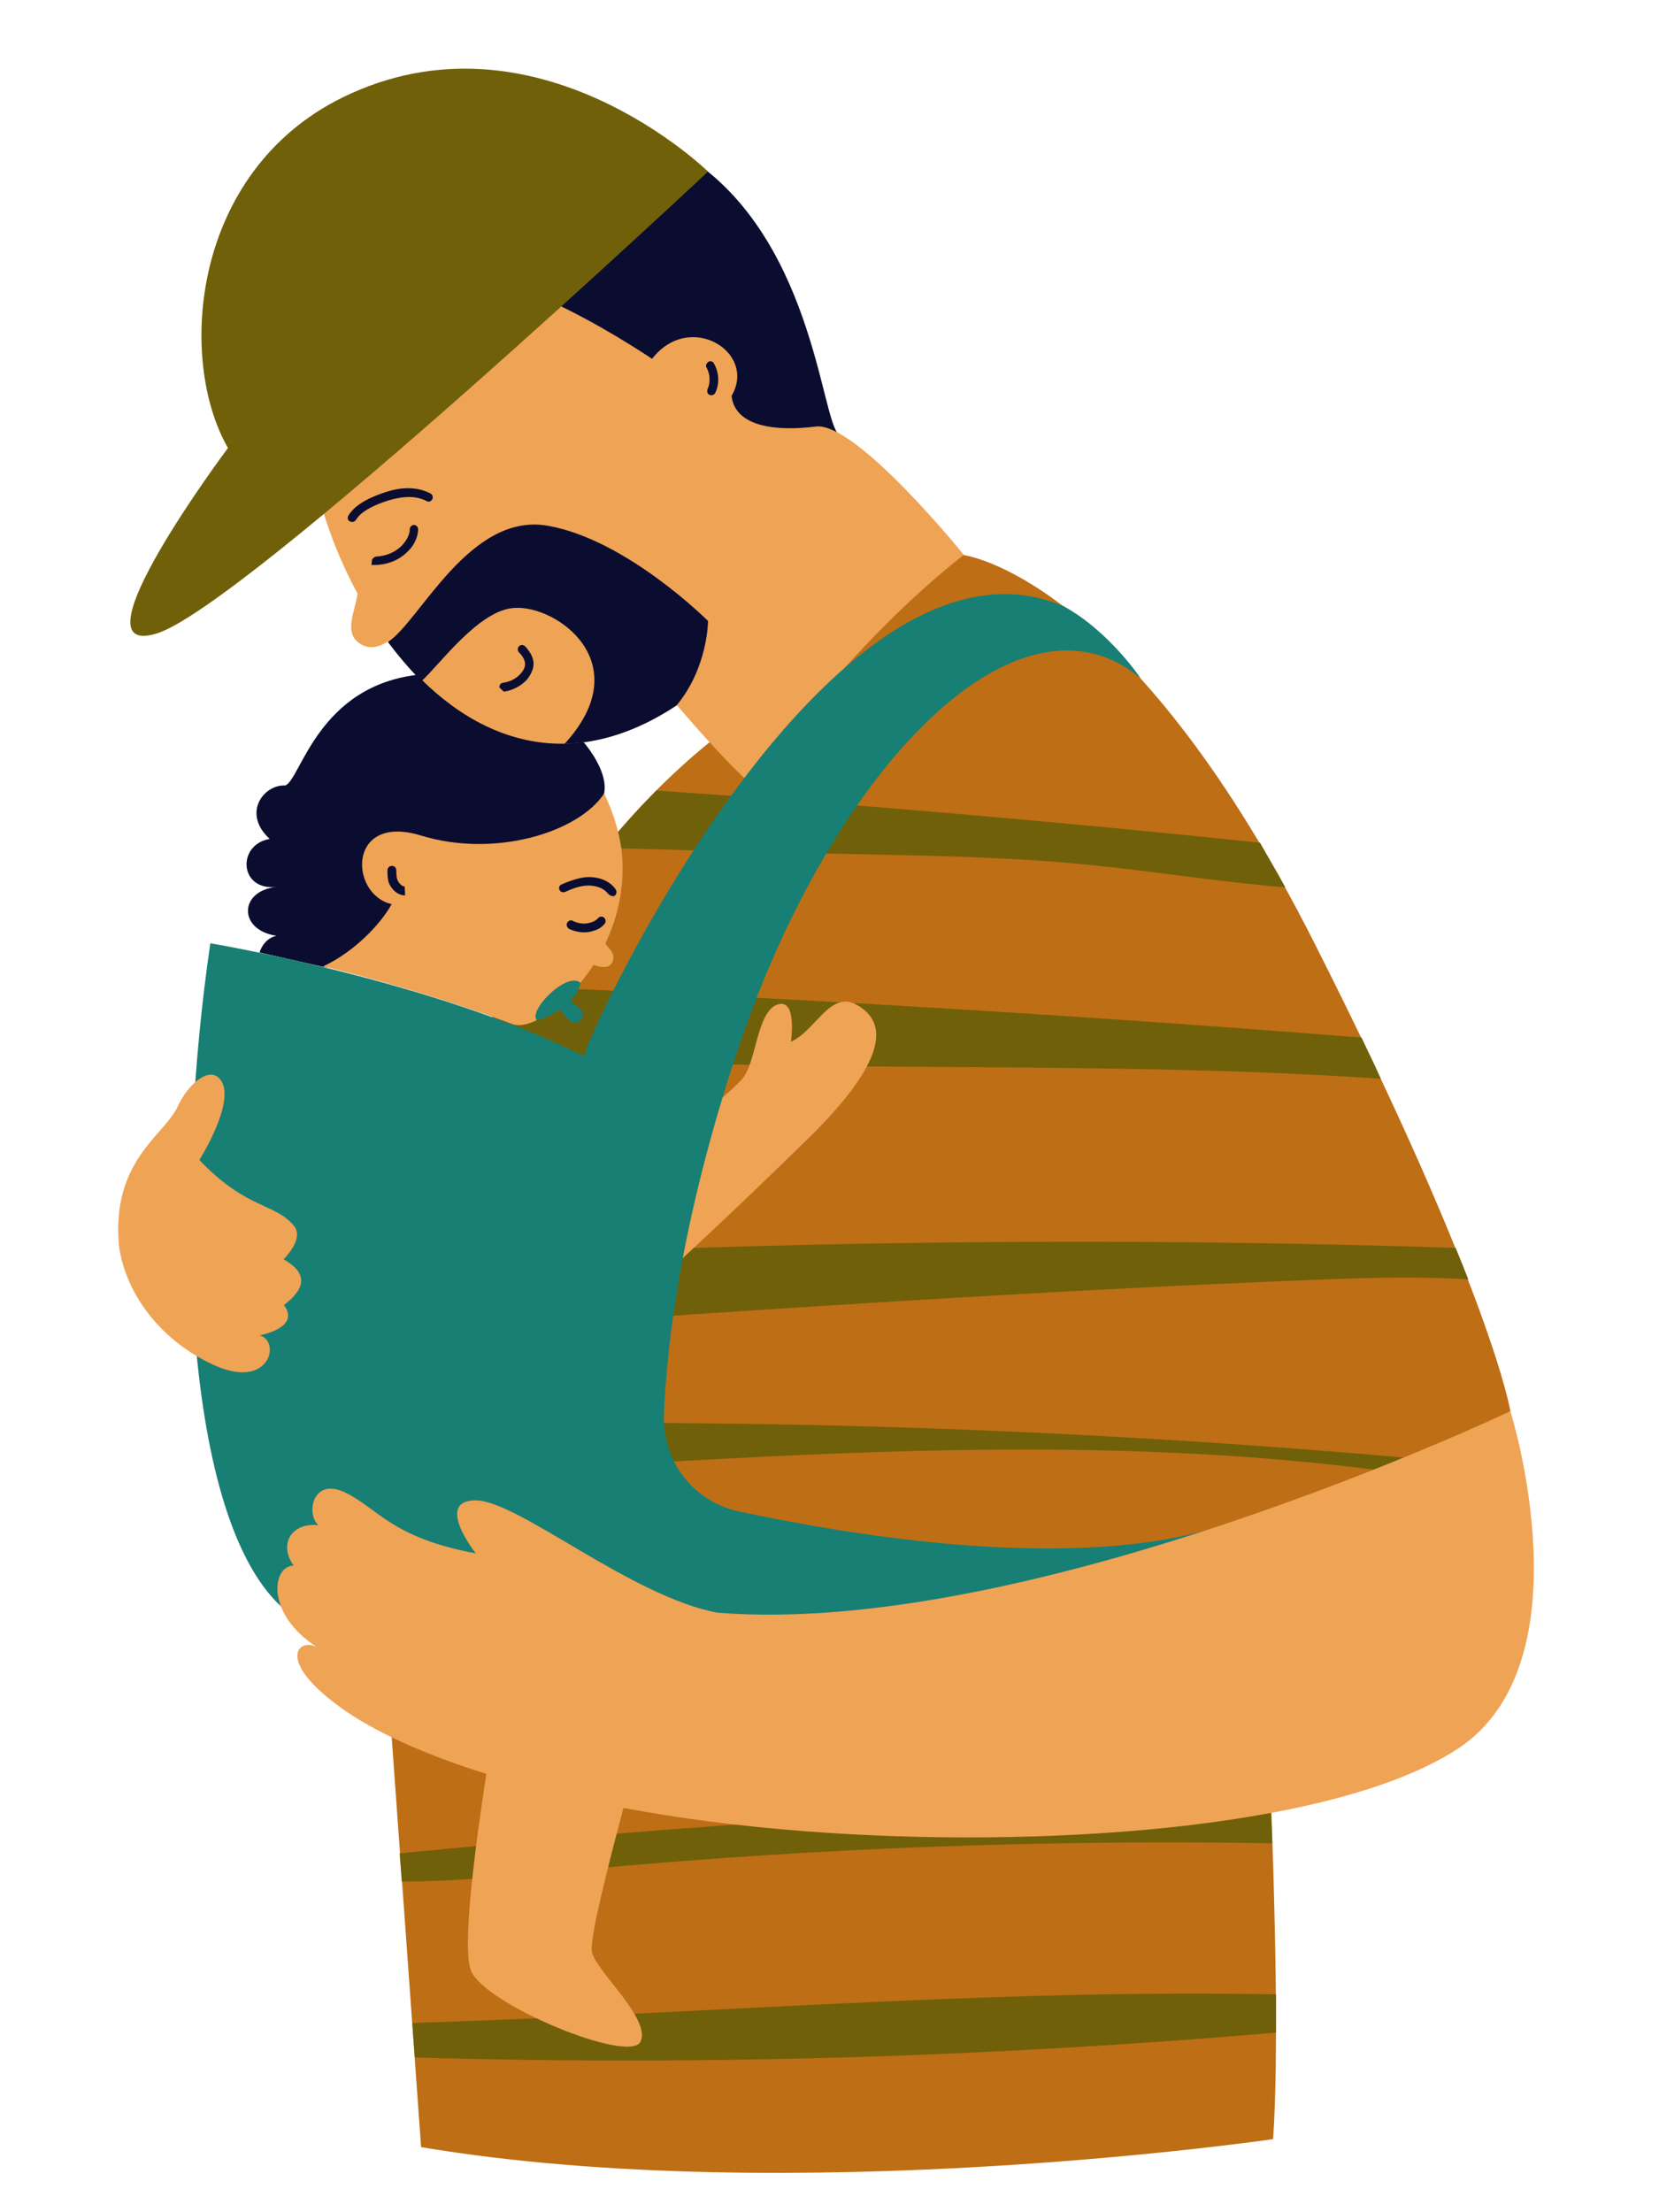 <svg xmlns="http://www.w3.org/2000/svg" xmlns:xlink="http://www.w3.org/1999/xlink" width="120" zoomAndPan="magnify" viewBox="0 0 90 120" height="160" preserveAspectRatio="xMidYMid meet" version="1.0"><path fill="#be6e15" d="M 41.492 38.109 C 25.652 48.109 19.719 72.895 19.719 72.895 L 22.844 116.469 C 42.977 119.848 69.066 116.035 69.066 116.035 C 69.68 107.043 68.289 83.805 68.289 83.805 C 75.457 81.91 81.938 76.547 81.938 76.547 C 81.938 76.547 80.91 70.156 71.301 51.145 C 61.691 32.133 53.156 30.238 52.242 30.102 C 52.266 30.102 47.539 26.266 41.492 38.109 Z M 41.492 38.109 " fill-opacity="1" fill-rule="nonzero"/><path fill="#0a0d30" d="M 32.773 43.043 C 33.23 40.781 28.461 36.035 22.844 36.582 C 17.23 37.129 16.316 42.312 15.473 42.609 C 14.332 42.539 13.098 44.09 14.629 45.508 C 12.848 45.805 12.961 48.336 14.992 48.109 C 12.938 48.336 12.938 50.461 14.992 50.758 C 14.262 50.938 14.082 51.668 14.082 51.668 L 17.527 52.445 C 17.527 52.445 20.883 53.062 25.973 50.23 C 31.062 47.402 32.773 43.043 32.773 43.043 Z M 41.195 25.719 C 37.59 27.203 21.84 20.766 18.027 20.832 C 14.219 20.902 11.523 19.625 14.695 15.812 C 17.891 12.023 22.41 5.242 28.207 6.43 C 28.207 6.43 31.105 4.742 37.043 8.348 C 44.07 12.617 44.527 22.684 45.488 23.551 C 45.488 23.551 44.801 24.234 41.195 25.719 Z M 41.195 25.719 " fill-opacity="1" fill-rule="nonzero"/><path fill="#efa355" d="M 44.254 23.137 C 42.062 23.414 39.871 23.137 39.688 21.473 C 41.082 19.098 37.406 16.84 35.375 19.465 C 35.375 19.465 27.09 13.848 24.695 15.492 C 22.48 17 20.676 18.23 18.258 19.441 C 15.746 20.695 16.547 26.949 19.398 32.199 C 19.238 33.227 18.668 34.301 19.469 34.871 C 19.992 35.258 20.562 35.121 21.066 34.777 C 24.625 39.57 30.172 42.586 36.723 38.25 C 36.723 38.25 39.277 41.285 40.832 42.609 C 46.285 34.551 52.289 30.102 52.289 30.102 C 52.289 30.102 46.445 22.863 44.254 23.137 Z M 44.254 23.137 " fill-opacity="1" fill-rule="nonzero"/><path fill="#706009" d="M 69.223 110.258 C 69.223 109.574 69.223 108.891 69.223 108.184 C 53.613 107.887 38 109.254 22.367 109.734 L 22.504 111.605 C 38.07 112.062 53.68 111.582 69.223 110.258 Z M 78.148 79.242 C 77.738 79.492 77.305 79.766 76.848 80.039 C 61.328 77.734 45.441 78.738 29.738 79.676 C 28.895 80.93 28.051 82.184 27.57 83.602 C 27.137 84.926 27.023 86.43 26.133 87.504 C 24.922 88.965 22.801 89.031 20.906 89.352 L 19.719 72.895 C 19.719 72.895 20.973 67.625 23.895 60.957 C 24.262 61.094 24.625 61.234 24.992 61.348 C 27.113 61.984 29.441 62.441 30.949 64.039 C 31.93 65.066 32.43 66.461 32.66 67.875 C 48.09 67.258 63.539 67.191 78.969 67.691 C 79.223 68.309 79.449 68.879 79.656 69.402 C 76.848 69.223 74.039 69.312 71.234 69.426 C 58.406 69.93 45.602 70.75 32.797 71.617 C 32.613 73.559 32.09 75.453 31.223 77.188 C 46.879 77.117 62.559 77.805 78.148 79.242 Z M 27.637 53.496 C 43.066 54.133 58.473 55.07 73.859 56.281 C 74.223 57.055 74.59 57.785 74.906 58.516 C 58.543 57.398 41.996 58.402 25.723 57.055 C 26.312 55.891 26.953 54.703 27.637 53.496 Z M 69.727 48.133 C 66.211 47.855 62.672 47.266 59.16 46.922 C 54.867 46.488 50.555 46.418 46.262 46.328 C 41.879 46.238 37.477 46.121 33.094 46.008 C 33 46.008 32.887 46.008 32.797 46.008 C 33.688 44.938 34.621 43.887 35.605 42.883 C 46.535 43.637 57.445 44.57 68.355 45.711 C 68.789 46.488 69.27 47.285 69.727 48.133 Z M 32.203 101.359 C 28.758 101.676 25.266 102.043 21.797 102.066 L 21.68 100.535 C 37.406 99.008 53.203 97.75 68.949 98.277 C 68.973 98.848 68.996 99.418 69.02 99.988 C 56.738 99.781 44.438 100.238 32.203 101.359 Z M 38.41 9.309 C 38.41 9.309 13.215 32.93 8.488 34.367 C 3.762 35.805 12.367 24.301 12.367 24.301 C 9.605 19.488 10.383 9.328 18.578 5.289 C 29.055 0.152 38.41 9.309 38.41 9.309 Z M 38.41 9.309 " fill-opacity="1" fill-rule="nonzero"/><path fill="#efa355" d="M 36.105 61.668 L 32.727 71.707 C 32.727 72.348 38.41 67.074 43.844 61.758 C 48.59 57.102 47.906 55.297 46.469 54.5 C 45.031 53.699 44.23 55.938 42.906 56.508 C 42.906 56.508 43.273 54.09 42.156 54.5 C 41.035 54.91 41.035 57.695 40.238 58.562 C 39.438 59.43 35.922 62.305 35.922 62.305 M 21.246 49.043 C 18.941 48.52 18.828 44.09 22.844 45.324 C 26.863 46.555 31.402 45.141 32.773 43.043 C 33.254 44.023 33.574 45.074 33.711 46.055 C 33.938 47.926 33.551 49.684 32.844 51.168 C 32.887 51.258 32.957 51.348 33.047 51.441 C 33.16 51.578 33.254 51.715 33.277 51.898 C 33.297 52.102 33.184 52.332 32.98 52.422 C 32.82 52.492 32.41 52.445 32.203 52.332 C 30.766 54.566 28.758 55.914 27.797 55.551 C 23.621 53.996 19.785 52.969 17.527 52.422 C 19.238 51.625 20.676 50.094 21.246 49.043 Z M 21.246 49.043 " fill-opacity="1" fill-rule="nonzero"/><path fill="#0a0d30" d="M 30.629 40.348 C 32.523 40.301 34.555 39.688 36.699 38.27 C 38.41 36.219 38.41 33.684 38.41 33.684 C 38.41 33.684 34.008 29.277 29.738 28.523 C 25.469 27.75 22.754 33.75 21.043 34.824 C 21.613 35.578 22.207 36.285 22.867 36.949 C 23.848 36.059 25.996 33.066 27.91 32.977 C 30.195 32.816 34.645 35.965 30.629 40.348 Z M 30.789 50.027 C 30.855 49.934 30.969 49.891 31.086 49.957 C 31.402 50.117 31.77 50.141 32.09 50.027 C 32.227 49.98 32.363 49.91 32.453 49.797 C 32.5 49.73 32.613 49.707 32.684 49.73 C 32.844 49.773 32.91 49.98 32.797 50.117 C 32.66 50.277 32.477 50.414 32.227 50.48 C 32.043 50.551 31.859 50.574 31.68 50.574 C 31.402 50.574 31.129 50.504 30.879 50.391 C 30.742 50.301 30.695 50.141 30.789 50.027 Z M 30.469 47.973 C 30.855 47.812 31.312 47.629 31.793 47.582 C 32.453 47.539 33.047 47.766 33.367 48.199 C 33.504 48.359 33.414 48.52 33.391 48.543 C 33.344 48.633 33.16 48.656 32.98 48.473 C 32.703 48.109 32.18 48.016 31.816 48.039 C 31.426 48.062 31.062 48.199 30.652 48.383 C 30.535 48.43 30.398 48.383 30.355 48.27 C 30.285 48.152 30.355 48.016 30.469 47.973 Z M 21.27 46.969 C 21.406 46.969 21.5 47.082 21.5 47.219 C 21.5 47.402 21.5 47.582 21.566 47.742 C 21.637 47.902 21.797 48.086 21.953 48.086 L 21.977 48.566 C 21.977 48.566 21.953 48.566 21.953 48.566 C 21.613 48.566 21.27 48.293 21.109 47.926 C 21.02 47.699 21.02 47.445 21.02 47.219 C 21.02 47.059 21.133 46.969 21.27 46.969 Z M 20.402 30.191 C 20.906 30.168 21.383 29.984 21.75 29.645 C 21.977 29.414 22.23 29.074 22.23 28.707 C 22.23 28.594 22.32 28.504 22.41 28.48 C 22.57 28.457 22.684 28.57 22.684 28.73 C 22.664 29.188 22.434 29.645 22.047 29.984 C 21.59 30.418 20.949 30.648 20.312 30.648 C 20.266 30.648 20.195 30.648 20.152 30.648 L 20.176 30.398 C 20.195 30.305 20.289 30.215 20.402 30.191 Z M 18.895 27.977 C 19.191 27.477 19.762 27.156 20.242 26.949 C 20.883 26.676 21.383 26.539 21.863 26.492 C 22.41 26.449 22.914 26.539 23.348 26.766 C 23.484 26.836 23.508 26.996 23.438 27.109 C 23.371 27.203 23.254 27.246 23.141 27.18 C 22.801 26.996 22.367 26.926 21.91 26.973 C 21.477 27.02 21.02 27.133 20.426 27.383 C 20.016 27.566 19.535 27.816 19.309 28.207 C 19.238 28.297 19.125 28.344 19.035 28.297 C 18.875 28.273 18.828 28.113 18.895 27.977 Z M 27.273 37.039 C 27.637 36.992 27.98 36.832 28.23 36.559 C 28.344 36.445 28.461 36.262 28.484 36.078 C 28.504 35.805 28.324 35.555 28.164 35.395 C 28.07 35.305 28.07 35.168 28.141 35.074 C 28.23 34.961 28.391 34.961 28.484 35.055 C 28.801 35.395 28.984 35.762 28.938 36.102 C 28.918 36.355 28.777 36.629 28.574 36.879 C 28.254 37.223 27.797 37.449 27.34 37.52 C 27.227 37.426 27.18 37.383 27.09 37.289 C 27.09 37.152 27.16 37.062 27.273 37.039 Z M 38.73 19.715 C 39.004 20.195 39.051 20.809 38.801 21.312 C 38.73 21.449 38.57 21.473 38.457 21.402 C 38.367 21.336 38.344 21.223 38.387 21.105 C 38.547 20.742 38.523 20.309 38.344 19.965 C 38.273 19.875 38.297 19.738 38.387 19.668 C 38.48 19.555 38.664 19.578 38.73 19.715 Z M 38.73 19.715 " fill-opacity="1" fill-rule="nonzero"/><path fill="#187f74" d="M 29.121 55.344 C 29.121 55.344 29.785 55.184 30.398 54.75 C 30.629 55.117 31.062 55.754 31.496 55.344 C 31.883 54.98 31.336 54.547 30.926 54.316 C 31.176 54.043 31.402 53.723 31.496 53.312 C 30.766 52.672 28.641 54.797 29.121 55.344 Z M 61.875 36.789 C 55.211 31.242 45.098 41.719 39.984 57.055 C 36.996 66.07 36.176 72.758 36.016 76.754 C 35.922 79.242 37.613 81.453 40.055 81.98 C 46.012 83.258 57.469 85.176 65.367 83.031 L 66.691 84.652 C 66.691 84.652 68.629 88.051 51.398 91.977 C 34.188 95.879 26.68 97.844 15.223 87.117 C 9.723 81.957 9.516 64.016 11.41 51.168 C 11.41 51.168 23.438 53.176 31.68 57.285 C 32.684 54.18 45.602 27.773 57.699 32.883 C 60.164 34.23 61.875 36.789 61.875 36.789 Z M 61.875 36.789 " fill-opacity="1" fill-rule="nonzero"/><path fill="#efa355" d="M 17.207 89.352 C 16.203 88.805 14.902 90.059 18.531 92.66 C 20.219 93.871 22.867 95.125 26.383 96.223 C 25.789 100.078 25.035 105.742 25.562 106.926 C 26.359 108.754 34.098 111.949 34.738 110.762 C 35.375 109.574 32.34 106.926 32.113 105.898 C 31.953 105.262 33 101.152 33.824 98.07 C 36.746 98.617 40.008 99.051 43.594 99.328 C 56.191 100.309 72.281 99.281 79.062 94.875 C 86.227 90.195 81.938 76.547 81.938 76.547 C 81.938 76.547 56.102 88.852 38.938 87.48 C 34.281 86.637 28.094 81.387 25.812 81.387 C 23.531 81.387 25.812 84.262 25.812 84.262 C 21.246 83.418 20.473 81.797 18.715 80.953 C 16.934 80.109 16.59 82.141 17.277 82.734 C 15.836 82.574 15.086 83.738 15.93 84.926 C 14.742 84.945 14.398 87.57 17.207 89.352 Z M 9.652 60 C 10.176 58.859 11.227 57.945 11.82 58.426 C 13.031 59.406 10.816 62.922 10.816 62.922 C 13.395 65.637 14.949 65.25 15.953 66.504 C 16.523 67.211 15.383 68.309 15.383 68.309 C 16.863 69.152 16.43 69.996 15.402 70.797 C 16.34 72.027 14.082 72.438 14.082 72.438 C 15.246 72.734 14.652 75.383 11.684 74.082 C 8.715 72.758 6.82 70.18 6.457 67.602 C 6.023 62.945 8.922 61.598 9.652 60 Z M 9.652 60 " fill-opacity="1" fill-rule="nonzero"/></svg>